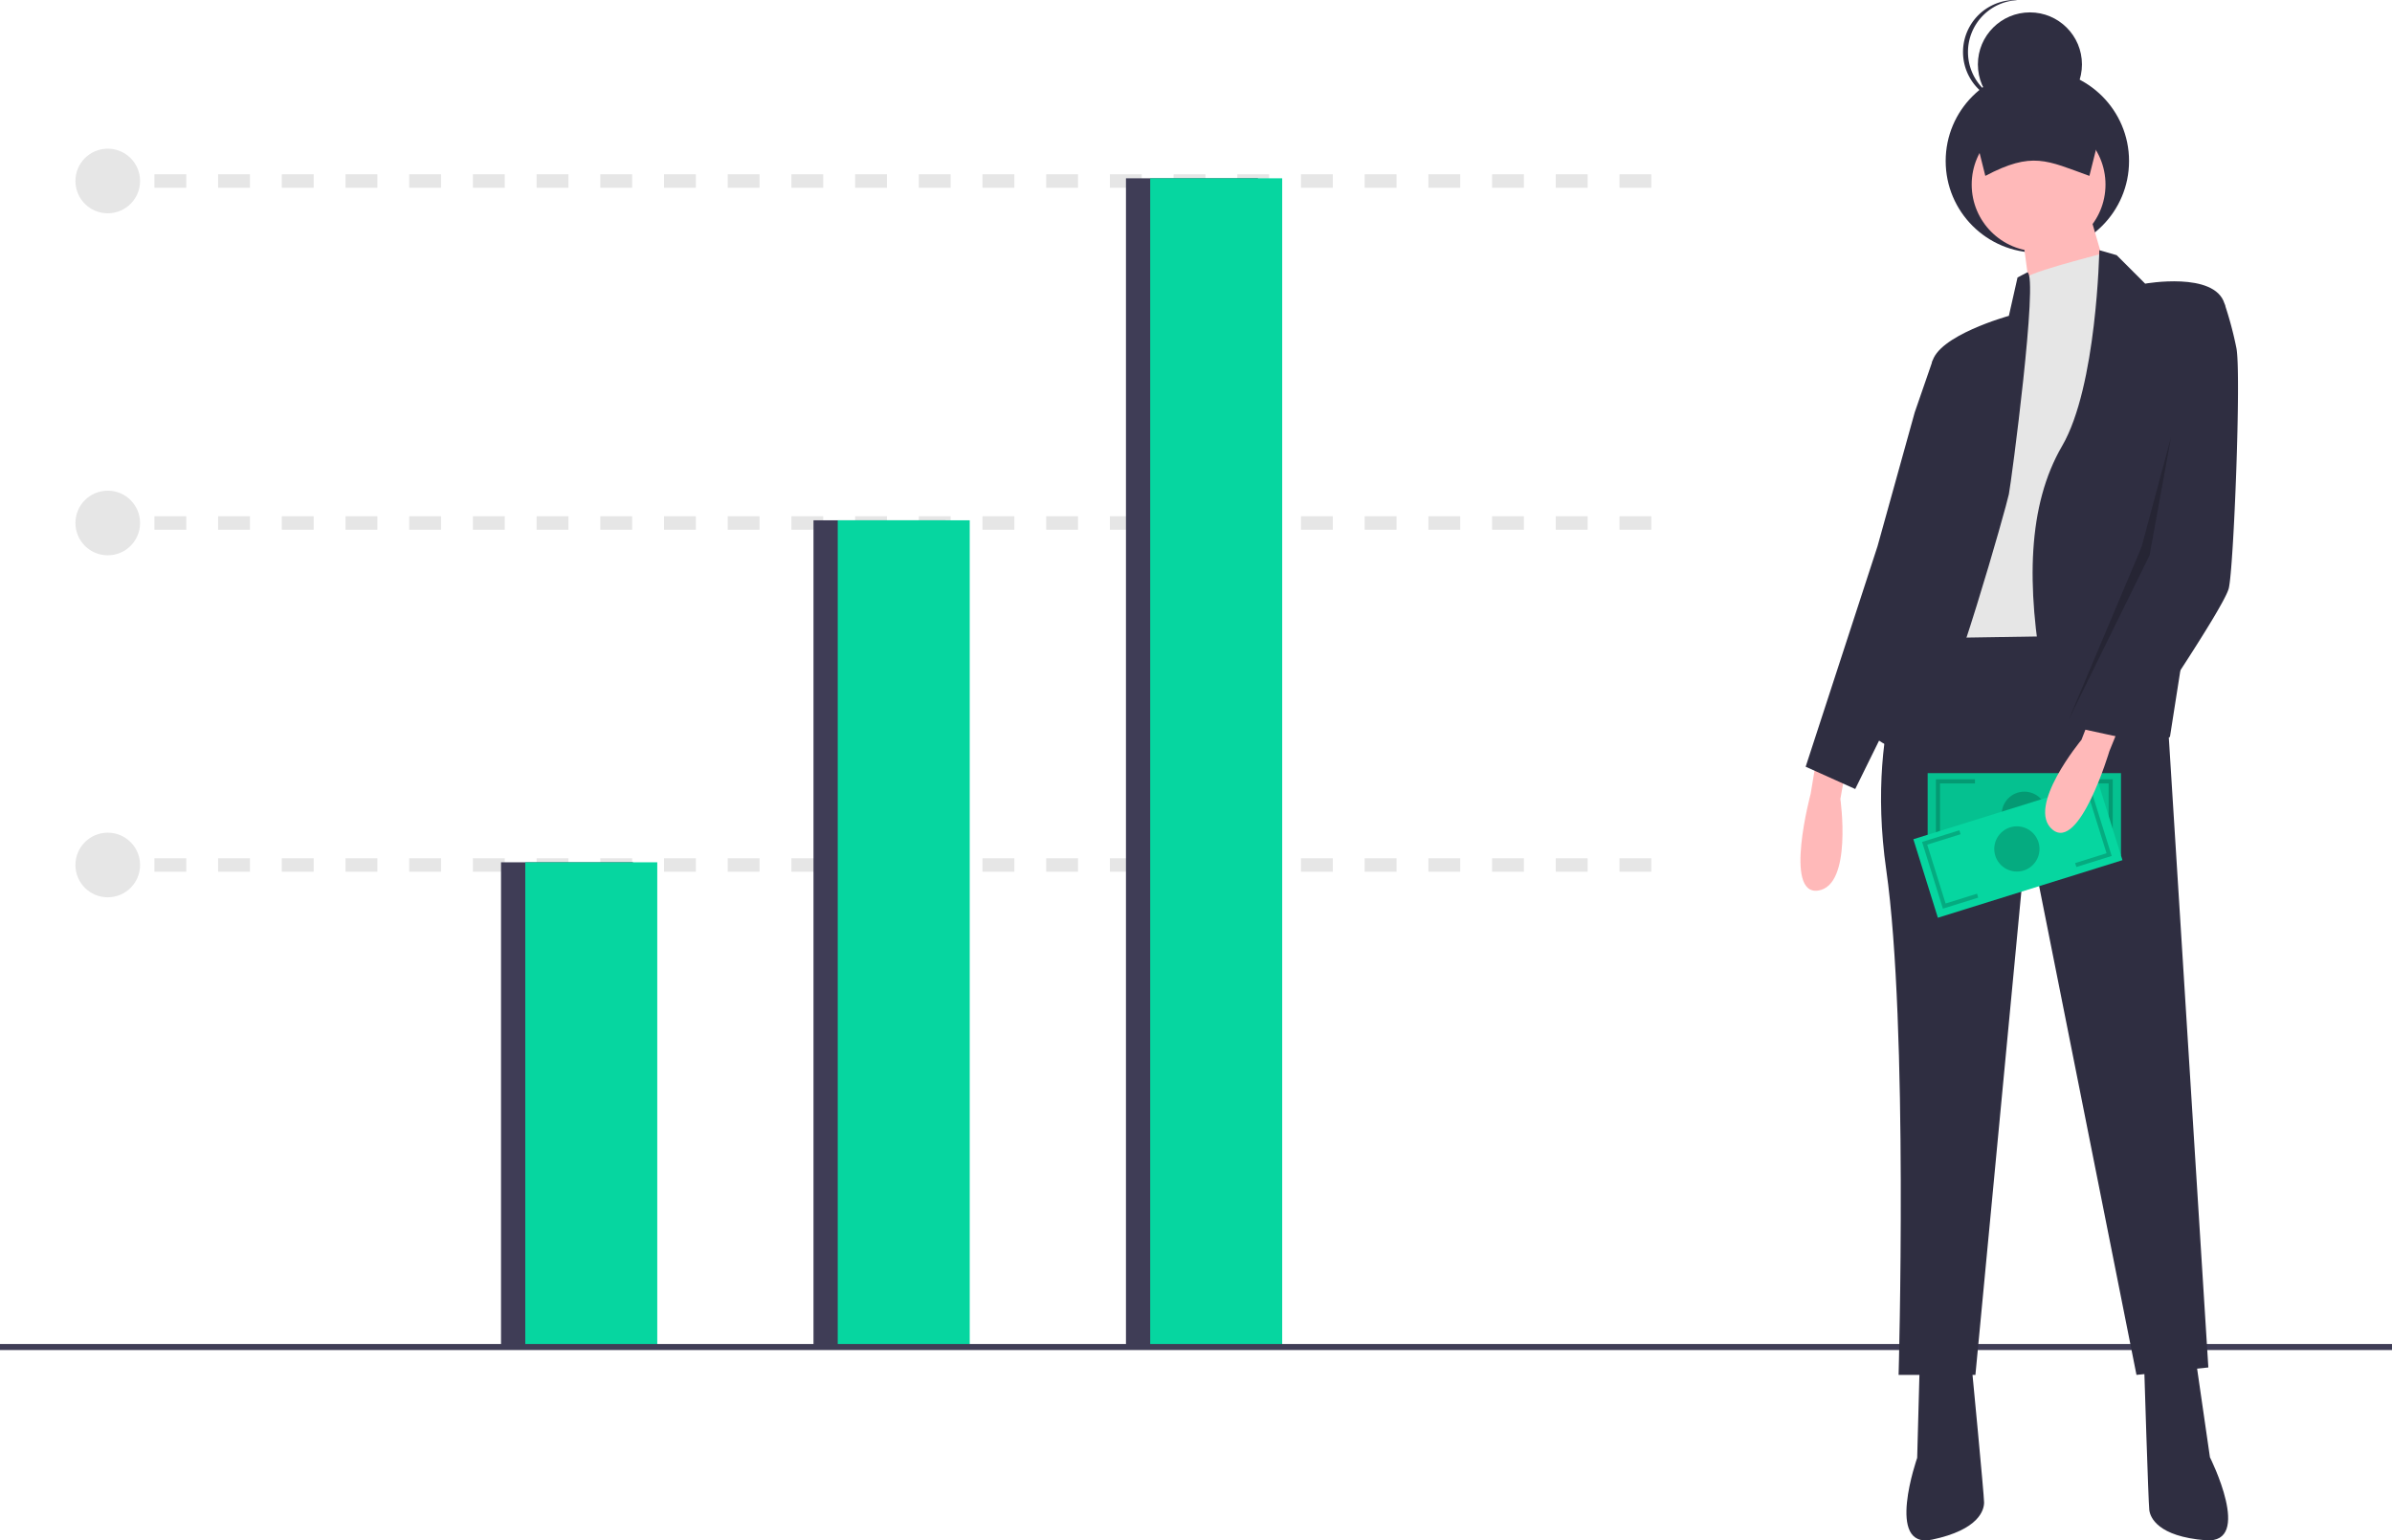 <svg height="572.011" viewBox="0 0 888 572.011" width="888" xmlns="http://www.w3.org/2000/svg"><g fill="#e6e6e6"><path d="m39.5 318.709h6v5h-6z"/><path d="m769.029 487.703h-11.823v-5h11.823zm-23.646 0h-11.824v-5h11.824zm-23.647 0h-11.823v-5h11.823zm-23.646 0h-11.824v-5h11.824zm-23.647 0h-11.823v-5h11.823zm-23.647 0h-11.823v-5h11.823zm-23.646 0h-11.823v-5h11.823zm-23.647 0h-11.823v-5h11.823zm-23.647 0h-11.823v-5h11.823zm-23.647 0h-11.824v-5h11.824zm-23.647 0h-11.824v-5h11.824zm-23.647 0h-11.824v-5h11.824zm-23.647 0h-11.824v-5h11.824zm-23.647 0h-11.823v-5h11.823zm-23.647 0h-11.823v-5h11.823zm-23.647 0h-11.824v-5h11.824zm-23.647 0h-11.824v-5h11.824zm-23.647 0h-11.823v-5h11.824zm-23.647 0h-11.823v-5h11.823zm-23.647 0h-11.823v-5h11.823zm-23.647 0h-11.823v-5h11.823zm-23.647 0h-11.823v-5h11.824zm-23.647 0h-11.823v-5h11.824zm-23.647 0h-11.823v-5h11.824z" transform="translate(-156 -163.994)"/><path d="m39.5 191.709h6v5h-6z"/><path d="m769.029 360.703h-11.823v-5h11.823zm-23.646 0h-11.824v-5h11.824zm-23.647 0h-11.823v-5h11.823zm-23.646 0h-11.824v-5h11.824zm-23.647 0h-11.823v-5h11.823zm-23.647 0h-11.823v-5h11.823zm-23.646 0h-11.823v-5h11.823zm-23.647 0h-11.823v-5h11.823zm-23.647 0h-11.823v-5h11.823zm-23.647 0h-11.824v-5h11.824zm-23.647 0h-11.824v-5h11.824zm-23.647 0h-11.824v-5h11.824zm-23.647 0h-11.824v-5h11.824zm-23.647 0h-11.823v-5h11.823zm-23.647 0h-11.823v-5h11.823zm-23.647 0h-11.824v-5h11.824zm-23.647 0h-11.824v-5h11.824zm-23.647 0h-11.823v-5h11.824zm-23.647 0h-11.823v-5h11.823zm-23.647 0h-11.823v-5h11.823zm-23.647 0h-11.823v-5h11.823zm-23.647 0h-11.823v-5h11.824zm-23.647 0h-11.823v-5h11.824zm-23.647 0h-11.823v-5h11.824z" transform="translate(-156 -163.994)"/><path d="m39.5 64.709h6v5h-6z"/><path d="m769.029 233.703h-11.823v-5h11.823zm-23.646 0h-11.824v-5h11.824zm-23.647 0h-11.823v-5h11.823zm-23.646 0h-11.824v-5h11.824zm-23.647 0h-11.823v-5h11.823zm-23.647 0h-11.823v-5h11.823zm-23.646 0h-11.823v-5h11.823zm-23.647 0h-11.823v-5h11.823zm-23.647 0h-11.823v-5h11.823zm-23.647 0h-11.824v-5h11.824zm-23.647 0h-11.824v-5h11.824zm-23.647 0h-11.824v-5h11.824zm-23.647 0h-11.824v-5h11.824zm-23.647 0h-11.823v-5h11.823zm-23.647 0h-11.823v-5h11.823zm-23.647 0h-11.824v-5h11.824zm-23.647 0h-11.824v-5h11.824zm-23.647 0h-11.823v-5h11.824zm-23.647 0h-11.823v-5h11.823zm-23.647 0h-11.823v-5h11.823zm-23.647 0h-11.823v-5h11.823zm-23.647 0h-11.823v-5h11.824zm-23.647 0h-11.823v-5h11.824zm-23.647 0h-11.823v-5h11.824z" transform="translate(-156 -163.994)"/></g><path d="m186 320.209h49v180h-49z" fill="#3f3d56"/><path d="m195 320.209h49v180h-49z" fill="#06d6a0"/><path d="m302 193.209h49v307h-49z" fill="#3f3d56"/><path d="m311 193.209h49v307h-49z" fill="#06d6a0"/><path d="m418 66.209h49v434h-49z" fill="#3f3d56"/><path d="m427 66.209h49v434h-49z" fill="#06d6a0"/><circle cx="40" cy="67.209" fill="#e6e6e6" r="12"/><circle cx="40" cy="194.209" fill="#e6e6e6" r="12"/><circle cx="40" cy="321.209" fill="#e6e6e6" r="12"/><path d="m0 499.088h888v2.241h-888z" fill="#3f3d56"/><circle cx="756.344" cy="59.795" fill="#2f2e41" r="34.037"/><path d="m830.011 447.791-1.84 11.039s-10.119 37.717 2.76 35.877 8.279-34.037 8.279-34.037l1.84-10.119z" fill="#ffb9b9" transform="translate(-156 -163.994)"/><path d="m943.622 395.815h-74.514s-21.158 33.117-12.879 91.073 4.6 187.665 4.6 187.665h28.518l19.318-203.303 40.477 203.303 26.678-2.76-14.719-234.581z" fill="#2f2e41" transform="translate(-156 -163.994)"/><path d="m868.648 671.333-.92 34.037s-11.959 34.037 5.52 30.358 19.318-11.039 19.318-13.799-4.6-50.596-4.6-50.596z" fill="#2f2e41" transform="translate(-156 -163.994)"/><path d="m971.144 668.747 5.267 36.4s16.215 32.228-1.591 30.814-20.572-8.477-20.925-11.214-1.911-53.528-1.911-53.528z" fill="#2f2e41" transform="translate(-156 -163.994)"/><circle cx="756.804" cy="68.534" fill="#ffb9b9" r="24.838"/><path d="m775.663 79.114 10.119 34.957-20.239 20.238-11.039-19.318-3.679-27.598z" fill="#ffb9b9"/><path d="m940.402 266.566s-1.354-9.279-4.357-8.319-29.68 7.399-29.68 10.159v11.959l-22.078 85.553-5.52 34.957 57.955-.92 9.199-121.43z" fill="#e6e6e6" transform="translate(-156 -163.994)"/><path d="m935.342 256.907 6.439 1.84 10.579 10.579s25.758-4.6 29.438 7.359-20.238 160.987-20.238 160.987-40.477 13.799-46.916-21.158-5.98-64.855 6.899-86.933 13.799-72.674 13.799-72.674z" fill="#2f2e41" transform="translate(-156 -163.994)"/><path d="m908.655 265.116-3.67 1.91-3.22 14.259s-26.678 7.359-28.518 17.479.92 65.315.92 65.315-25.758 52.436-21.158 74.514c0 0 11.039 9.199 19.318-2.76s28.518-83.713 29.438-88.313 11.02-81.094 6.89-82.403z" fill="#2f2e41" transform="translate(-156 -163.994)"/><path d="m727.367 131.089-9.851 2.671-6.708 19.407-13.799 49.676-26.678 81.874 18.399 8.279 29.437-59.795z" fill="#2f2e41"/><path d="m931.663 229.309c-15.816-5.705-21.167-9.209-38.637 0l-6.439-25.758h51.516z" fill="#2f2e41" transform="translate(-156 -163.994)"/><circle cx="753.584" cy="23.918" fill="#2f2e41" r="19.318"/><path d="m886.586 183.313a19.302 19.302 0 0 1 18.398-19.272c-.307-.014-.609-.046-.92-.046a19.318 19.318 0 1 0 0 38.637c.311 0 .613-.032.92-.046a19.302 19.302 0 0 1 -18.398-19.272z" fill="#2f2e41" transform="translate(-156 -163.994)"/><path d="m715.625 287.107h71.754v30.534h-71.754z" fill="#06d6a0"/><path d="m715.625 287.107h71.754v30.534h-71.754z" opacity=".1"/><circle cx="751.502" cy="302.374" opacity=".2" r="8.397"/><path d="m732.419 315.351h-13.74v-25.954h14.503v1.527h-12.977v22.9h12.214z" opacity=".2"/><path d="m784.326 315.351h-13.74v-1.527h12.213v-22.9h-12.976v-1.527h14.503z" opacity=".2"/><path d="m868.866 463.98h71.754v30.534h-71.754z" fill="#06d6a0" transform="matrix(.955 -.298 .298 .955 -257.722 127.462)"/><circle cx="748.743" cy="315.253" opacity=".2" r="8.397"/><path d="m734.394 333.328-13.115 4.095-7.736-24.773 13.844-4.323.455 1.457-12.387 3.868 6.826 21.859 11.658-3.64z" opacity=".2"/><path d="m783.942 317.856-13.115 4.096-.455-1.458 11.658-3.64-6.826-21.859-12.387 3.868-.455-1.458 13.844-4.323z" opacity=".2"/><path d="m943.296 432.566-4.211 10.369s-11.122 37.433-21.132 29.124 10.763-33.335 10.763-33.335l3.73-9.585z" fill="#ffb9b9" transform="translate(-156 -163.994)"/><path d="m968.919 279.445 12.879-2.76a134.89 134.89 0 0 1 4.439 16.559c1.84 9.199-1 81.873-2.84 89.233s-35.199 56.395-35.199 56.395l-30.021-6.513 43.382-65.52z" fill="#2f2e41" transform="translate(-156 -163.994)"/><path d="m806 162.209-8 44-30 61 27-64z" opacity=".2"/></svg>
